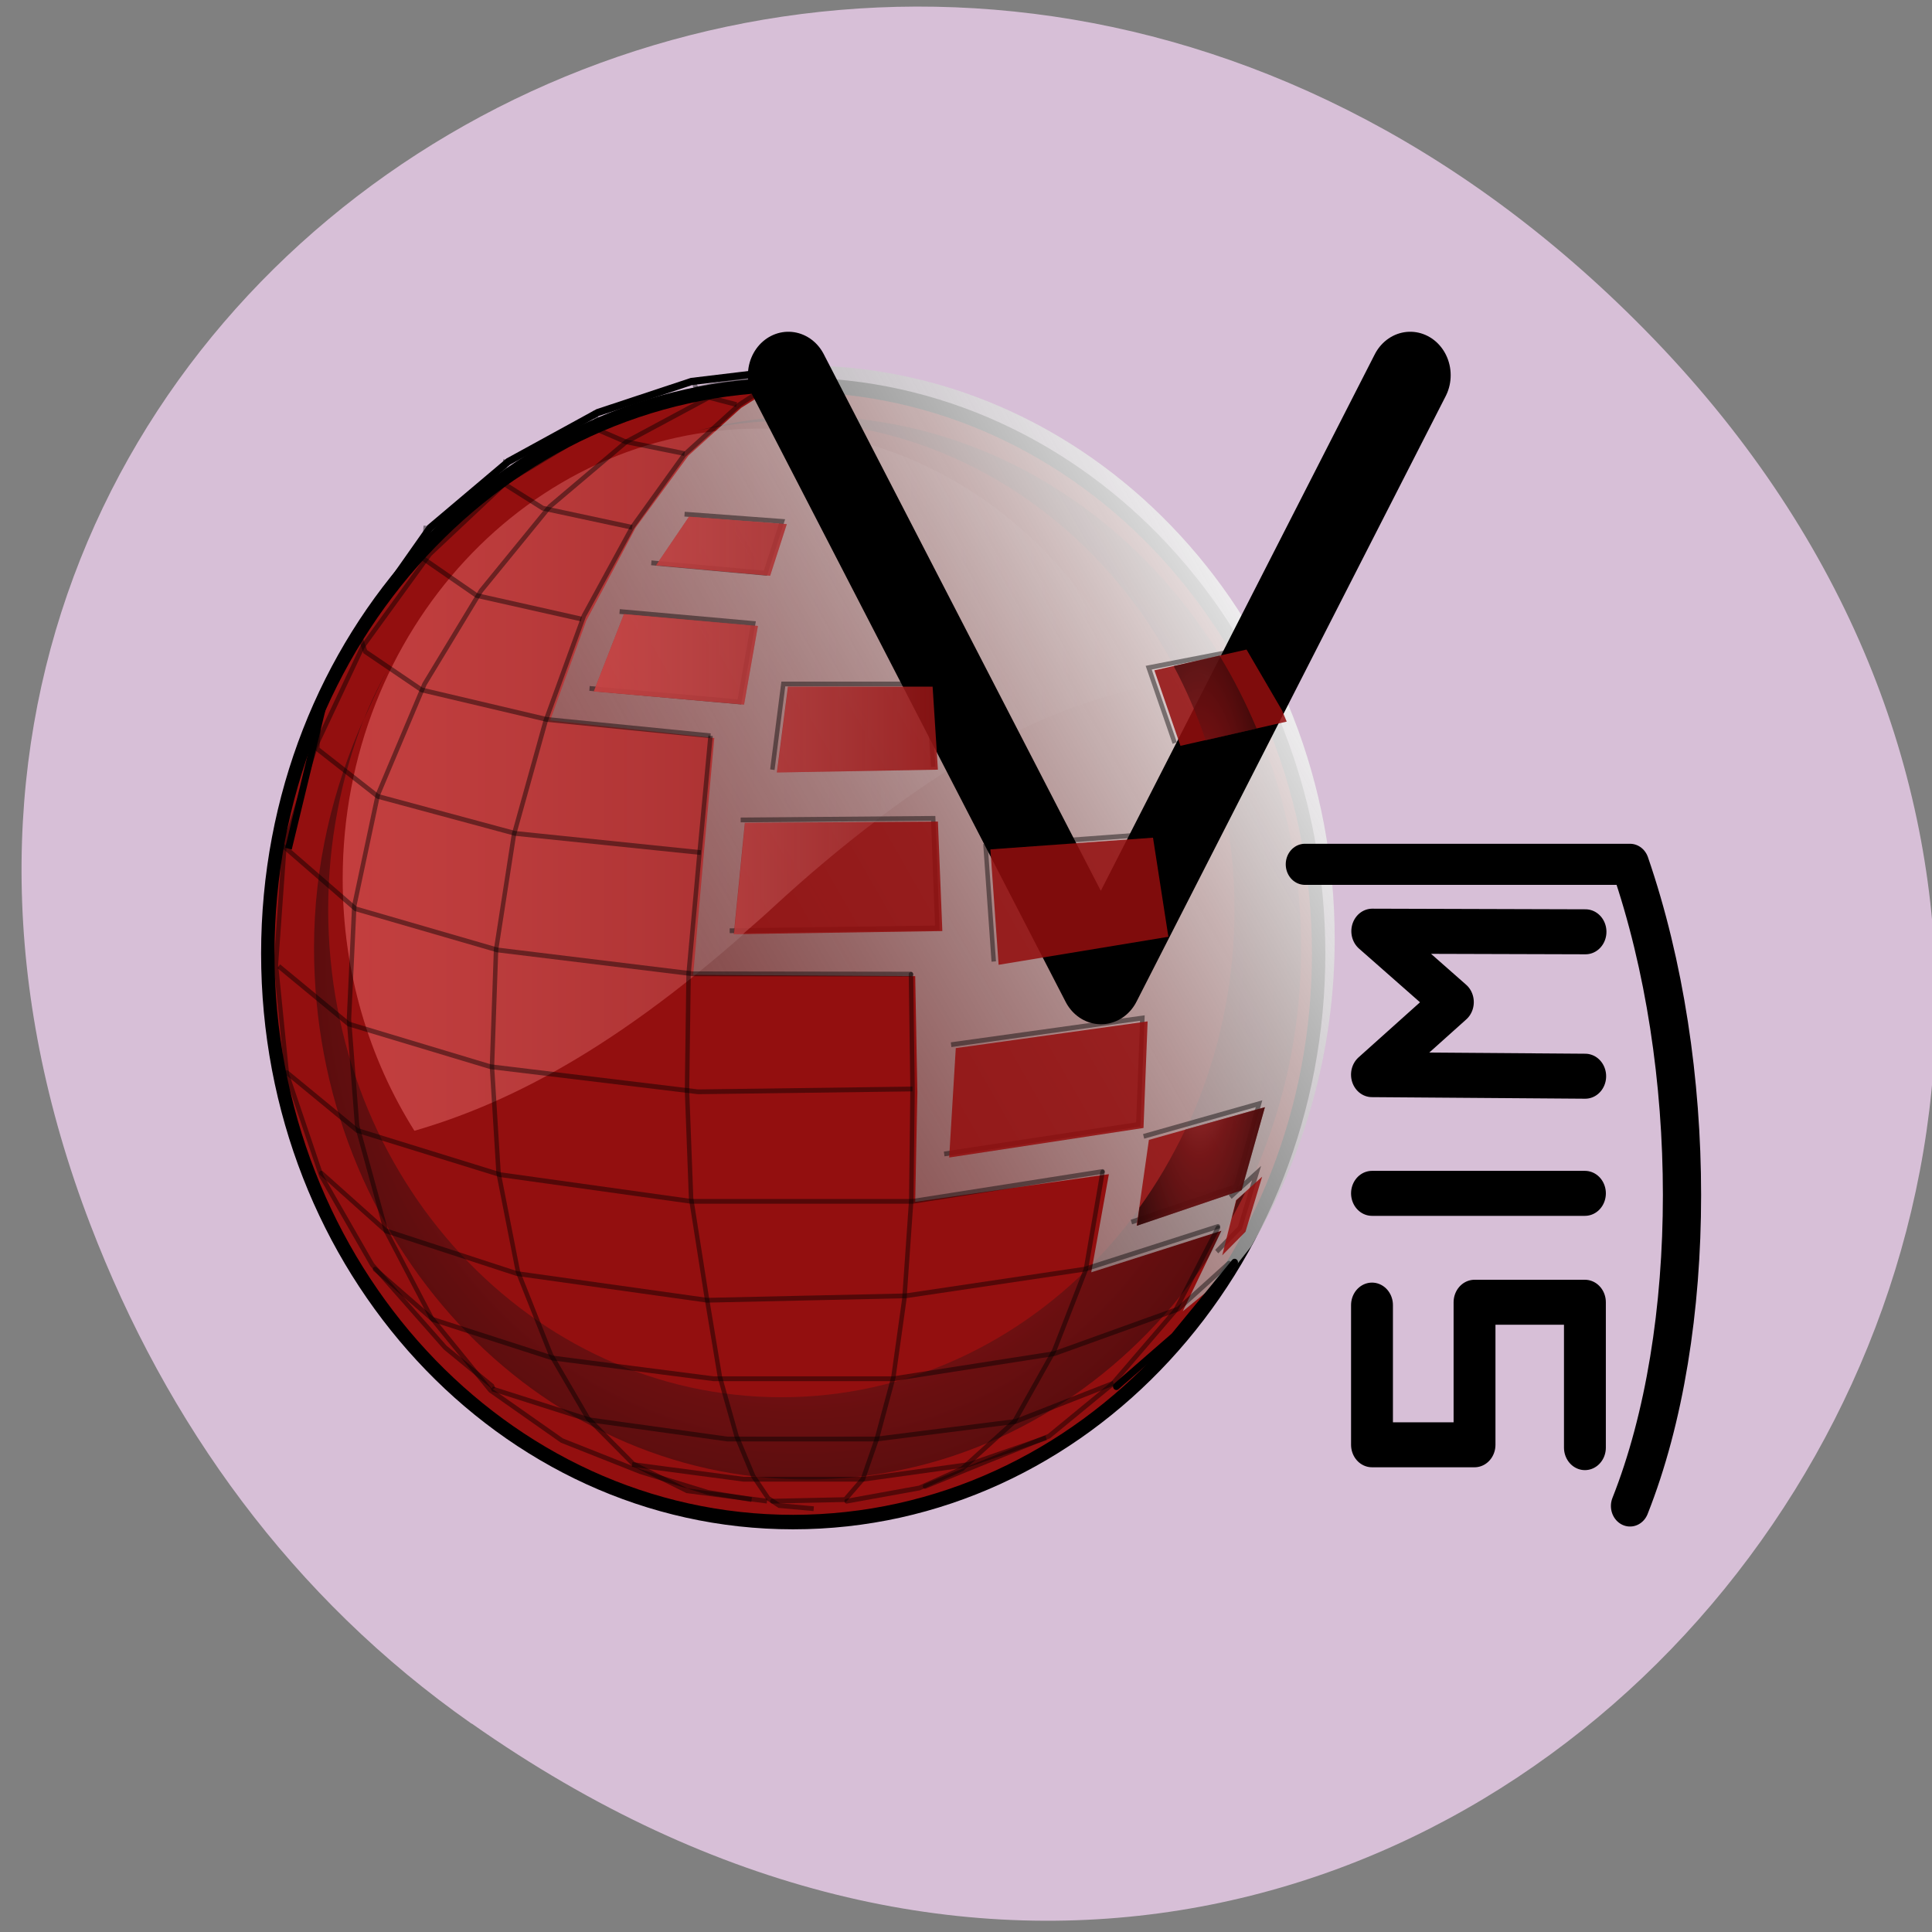 <svg xmlns="http://www.w3.org/2000/svg" viewBox="0 0 24 24" xmlns:xlink="http://www.w3.org/1999/xlink"><rect x="0" y="0" width="24" height="24" fill="#808080" stroke="none"/><defs><linearGradient id="3" gradientUnits="userSpaceOnUse" x1="300.93" x2="368.62" gradientTransform="matrix(0.063 0 0 0.077 -11.656 -12.457)" xlink:href="#0"/><linearGradient id="2" gradientUnits="userSpaceOnUse" x1="441.76" y1="250.86" x2="290.38" y2="355.1" gradientTransform="matrix(0.063 0 0 0.076 -11.656 -12.457)"><stop stop-color="#fff"/><stop offset="1" stop-color="#555" stop-opacity="0.408"/></linearGradient><linearGradient id="0" gradientUnits="userSpaceOnUse" x1="186.97" x2="253.97" gradientTransform="matrix(0.147 0 0 0.13 -23.272 -66.48)"><stop stop-color="#ff7878" stop-opacity="0.451"/><stop offset="1" stop-color="#ffc5c9" stop-opacity="0.035"/></linearGradient><radialGradient id="4" gradientUnits="userSpaceOnUse" cx="804.72" cy="164.56" r="35.843" gradientTransform="matrix(0.033 0 0 0.147 -11.656 -12.457)" xlink:href="#1"/><radialGradient id="1" gradientUnits="userSpaceOnUse" cx="249.7" cy="544.58" r="68.3" gradientTransform="matrix(0.133 0 0 0.144 -23.272 -66.48)"><stop stop-color="#ff7878" stop-opacity="0.749"/><stop offset="0.5" stop-color="#621214" stop-opacity="0.643"/><stop offset="1" stop-color="#000" stop-opacity="0.749"/></radialGradient></defs><path d="m 5.859 21.41 c 12.16 8.551 24.484 -7.238 14.574 -17.313 c -9.336 -9.488 -23.844 -0.691 -19.309 11.12 c 0.945 2.465 2.5 4.629 4.734 6.195" fill="#d7bfd7"/><g fill-rule="evenodd"><path d="m 298.14 543.93 c 0 27.08 -21.966 49.04 -49.09 49.04 c -27.09 0 -49.06 -21.965 -49.06 -49.04 c 0 -27.1 21.966 -49.07 49.06 -49.07 c 27.12 0 49.09 21.965 49.09 49.07" transform="matrix(0.133 0 0 0.144 -23.272 -66.48)" fill="#930f0f" stroke="#000" stroke-width="1.25"/><path d="m 9.441 5.324 c -2.859 0 -5.184 2.508 -5.184 5.594 c 0 1.16 0.328 2.234 0.891 3.129 c 1.242 -0.359 2.656 -1.109 4.469 -2.785 c 1.883 -1.738 3.289 -2.43 4.504 -2.711 c -0.828 -1.898 -2.605 -3.227 -4.68 -3.227" fill="url(#0)"/><path d="m 10.03 5.168 c -0.473 0 -0.922 0.07 -1.363 0.18 c 0.336 -0.07 0.684 -0.117 1.039 -0.117 c 3.105 0 5.629 2.719 5.629 6.066 c 0 3.348 -2.523 6.06 -5.629 6.06 c -3.109 0 -5.629 -2.715 -5.629 -6.06 c 0 -0.84 0.16 -1.637 0.441 -2.363 c -0.383 0.863 -0.617 1.816 -0.617 2.84 c 0 3.645 2.746 6.605 6.129 6.605 c 3.383 0 6.133 -2.961 6.133 -6.605 c 0 -3.648 -2.75 -6.605 -6.133 -6.605 m -5.508 3.766 c 0.117 -0.305 0.273 -0.59 0.438 -0.867 c -0.172 0.273 -0.305 0.57 -0.438 0.867" fill="url(#1)"/></g><path d="m 127.52 25.574 l -20.35 2.275 l -17.385 5.362 l -16.571 8.45 l -14.536 11.429 l -12.733 16.845 l -6.861 12.999 l -6.628 25.511" transform="matrix(0.067 0 0 0.072 1.409 2.734)" fill="none" stroke="#000" stroke-width="1.25"/><path d="m 10.04 4.543 l -0.832 0.523 l -0.656 0.594 l -0.656 0.895 l -0.613 1.156 l -0.449 1.238 l 2.039 0.219 l -0.129 1.426 l -0.133 1.516 l 2.758 0.016 l 0.027 1.445 l -0.027 1.359 l 2.406 -0.344 l -0.219 1.219 l 1.617 -0.516 l -0.48 1 l 0.598 -0.488 l 0.25 -0.316 c 0.652 -1.105 1.039 -2.414 1.039 -3.82 c 0 -3.906 -2.926 -7.078 -6.539 -7.125" fill="url(#2)" fill-rule="evenodd"/><g fill="none" stroke="#000"><path d="m 207.88 179.83 l -11.222 12.729 l -10.698 8.666" transform="matrix(0.067 0 0 0.072 1.409 2.734)" stroke-linecap="round" stroke-width="1.25"/><g stroke-opacity="0.435" stroke-width="0.825" transform="matrix(0.067 0 0 0.072 -11.656 -12.457)"><path d="m 349.03 372.11 l 35.991 -5.091 l 0.756 -18.362 l -35.467 4.604"/><path d="m 383.74 383.86 l 19.362 -6.121 l 4.303 -14.299 l -21.397 5.633"/><path d="m 309.26 333.6 l 38.491 -0.487 l -0.756 -18.903 l -35.7 0.271"/><path d="m 283.27 291.79 l 27.793 2.329 l 2.558 -13.541 l -24.769 -2.058"/><path d="m 294.73 270.12 l 21.16 1.787 l 3.082 -8.937 l -18.08 -1.246"/><path d="m 399.56 388.96 l 4.303 -4.116 l 3.082 -9.425 l -4.884 4.116"/><path d="m 391.77 301.21 l -4.826 -12.999 l 16.803 -3.033 l 7.675 11.699"/><path d="m 358.22 338.91 l -1.512 -19.878 l 30.06 -2.058 l 2.849 17.12"/><path d="m 317.17 305.81 l 2.035 -14.787 h 26.804 l 0.988 14.299"/><path d="m 302.4 238.49 l 0.756 1.787 l 2.268 1.3 l 5.117 1.246"/><path d="m 321.99 236.21 l -10.931 6.608 l -10.233 8.666 l -9.652 12.512 l -8.954 15.274 l -7.093 18.14 l -5.872 19.607 l -3.314 19.878 l -0.756 20.15 l 1.221 18.362 l 3.605 17.06 l 6.105 14.299 l 6.861 10.941 l 8.431 7.908 l 9.943 4.604 l 14.827 1.787"/><path d="m 321.76 236.48 l -18.373 3.575 l -18.08 6.337 l -17.327 9.695 l -14.303 12.512 l -12.501 16.03 l -8.663 17.12 l -5.814 17.332 l -1.57 20.366 l 2.035 18.903 l 6.396 17.603 l 9.419 15.274 l 13.547 14.299 l 8.663 6.608 l 0.233 0.487"/><path d="m 321.53 236.7 l -16.11 4.875 l -15.292 7.637 l -14.245 11.212 l -12.733 14.516 l -10.466 16.09 l -8.663 19.12 l -4.361 19.12 l -0.988 19.607 l 1.512 18.362 l 5.349 18.14 l 8.431 15 l 10.931 12.512 l 13.257 8.666 l 14.536 5.362 l 12.501 3.575 l 8.14 1.246"/><path d="m 303.91 320.11 l -34.421 -3.304 l -25.467 -6.391 l -11.222 -8.179 l 0.465 -8.125"/><path d="m 343.16 360.9 l -39.77 0.487 l -38.491 -4.333 l -26.28 -7.366 l -12.966 -9.966"/><path d="m 401.83 390.96 l -9.419 7.908 l -22.967 7.691 l -29.828 4.333 h -33.374 l -29.828 -3.575 l -22.21 -6.662 l -10.698 -8.666" stroke-linecap="round"/><path d="m 380.43 411.65 l -18.14 6.608 l -25.757 3.033 h -27.734 l -25.525 -3.304 l -18.08 -5.362"/><path d="m 367.93 421.08 l -14.303 4.604 l -19.594 2.546 h -22.21 l -20.641 -2.546"/><path d="m 252.92 263.73 l -0.523 5.633 l 9.943 6.391 l 19.42 4.062"/><path d="m 267.69 252.3 l -0.465 4.062 l 7.384 4.333 l 16.571 3.304"/><path d="m 284.32 243.85 l 0.465 3.304 l 5.117 2.058 l 10.989 2.058"/><path d="m 305.71 299.96 l -30.351 -2.817 l -23.2 -5.091 l -10.466 -6.608 l -1.512 -4.116 l 0.233 0.271"/><path d="m 305.71 299.96 l -2.035 20.15 l -2.035 20.907 l -0.291 20.15 l 0.756 18.578 l 2.849 16.845 l 2.5 14.03 l 3.082 10.183 l 3.082 6.879 l 2.791 3.846 l 2.035 1.246 l 6.396 0.542"/><g stroke-linecap="round"><path d="m 342.87 341.08 l -40.468 -0.054 l -36.22 -4.116 l -26.28 -7.095 l -13.257 -10.724"/><path d="m 342.87 341.13 l 0.291 19.77 l -0.233 19.12 l -1.279 17.06 l -2.035 13.541 l -3.082 10.67 l -2.558 6.879 l -3.314 3.575 l -13.489 0.271"/><path d="m 378.39 375.14 l -35.23 5.146 h -41.05 l -35.409 -4.604 l -26.513 -7.637 l -13.02 -9.966"/><path d="m 378.39 375.25 l -3.082 16.737 l -5.872 14.03 l -7.384 12.241 l -9.71 8.179 l -7.907 3.304 l -13.489 2.275"/><path d="m 399.79 384.62 l -24.711 7.366 l -33.2 4.604 l -36.805 0.758 l -35.29 -4.604 l -24.25 -7.366 l -11.978 -9.966"/><path d="m 399.79 384.84 l -7.907 14.299 l -11.745 12.729 l -11.687 8.937 l -12.268 4.604 l -10.698 4.062"/></g></g><path d="m 125.14 26.766 l 57.969 104.48 l 57.33 -104.48" transform="matrix(0.067 0 0 0.072 1.409 2.734)" stroke-linejoin="round" stroke-linecap="round" stroke-width="15"/></g><g fill-rule="evenodd"><path d="m 8.559 6.418 l -0.41 0.605 l 1.418 0.129 l 0.207 -0.641 m -2.023 1.117 l -0.375 0.961 l 1.867 0.164 l 0.172 -0.977 m 6.07 0.293 l -1.145 0.258 l 0.324 0.938 l 1.32 -0.301 c -0.02 -0.047 -0.039 -0.094 -0.059 -0.141 m -6.137 -0.293 l -0.137 1.066 l 2 -0.035 l -0.066 -1.031 m 0.066 1.676 l -2.398 0.016 l -0.137 1.383 l 2.59 -0.039 m 2.617 -1.16 l -2.02 0.145 l 0.102 1.434 l 2.109 -0.348 m -0.258 1.051 l -2.383 0.332 l -0.082 1.359 l 2.414 -0.367 m 1.508 -0.258 l -1.441 0.406 l -0.152 1.066 l 1.301 -0.441 m 0.258 -0.168 l -0.324 0.293 l -0.172 0.684 l 0.289 -0.293" fill="#930f0f" fill-opacity="0.863"/><path d="m 8.559 6.418 l -0.41 0.605 l 1.418 0.129 l 0.207 -0.641 m -2.023 1.117 l -0.375 0.961 l 1.867 0.164 l 0.172 -0.977 m 0.375 0.754 l -0.137 1.066 l 2 -0.035 l -0.066 -1.031 m -0.727 1.684 l -1.605 0.008 l -0.137 1.383 l 0.113 -0.004 c 0.129 -0.113 0.254 -0.219 0.383 -0.34 c 0.441 -0.406 0.855 -0.75 1.246 -1.047" fill="url(#3)"/><path d="m 15.15 8.145 l -0.57 0.129 c 0.156 0.293 0.289 0.602 0.398 0.922 l 0.633 -0.145 c -0.133 -0.316 -0.285 -0.617 -0.461 -0.906 m 0.563 5.609 l -0.988 0.277 c -0.164 0.344 -0.352 0.668 -0.57 0.969 l -0.031 0.227 l 1.301 -0.441 m 0.043 0.027 l -0.109 0.098 l -0.055 0.219 c 0.055 -0.105 0.113 -0.207 0.164 -0.316" fill="url(#4)"/></g><g fill="none" stroke="#000" stroke-linejoin="round" stroke-linecap="round" transform="matrix(0.067 0 0 0.072 1.409 2.734)"><g stroke-width="7.763"><path d="m 233.35 167.92 c 37.561 0 39.479 0 39.479 0"/><path d="m 233.35 187.2 v 24.1 h 19.01 v -24.59 h 20.466 v 25.08"/><path d="m 272.88 147.71 l -39.537 -0.271 l 15 -12.512 l -14.943 -12.241 l 39.537 0.108"/></g><path d="m 220.9 111.15 h 60.29 c 12.85 34.719 12.85 80.54 0 110.71" stroke-width="7.087"/></g></svg>